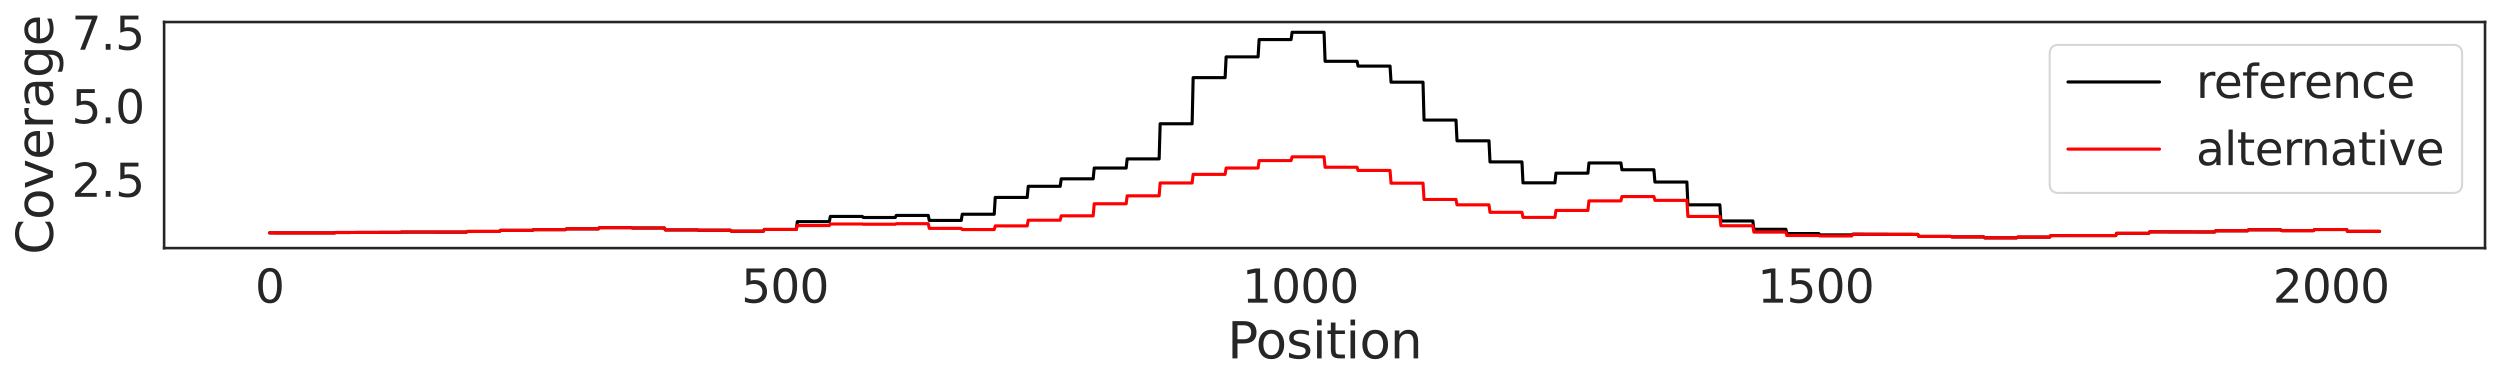 <?xml version="1.0" encoding="utf-8" standalone="no"?>
<!DOCTYPE svg PUBLIC "-//W3C//DTD SVG 1.1//EN"
  "http://www.w3.org/Graphics/SVG/1.1/DTD/svg11.dtd">
<svg xmlns:xlink="http://www.w3.org/1999/xlink" width="1202.114pt" height="184.529pt" viewBox="0 0 1202.114 184.529" xmlns="http://www.w3.org/2000/svg" version="1.1">
 <defs>
  <style type="text/css">*{stroke-linejoin: round; stroke-linecap: butt}</style>
 </defs>
 <g id="figure_1">
  <g id="patch_1">
   <path d="M 0 184.529 
L 1202.114 184.529 
L 1202.114 0 
L 0 0 
z
" style="fill: #ffffff"/>
  </g>
  <g id="axes_1">
   <g id="patch_2">
    <path d="M 78.914 119.31 
L 1194.914 119.31 
L 1194.914 10.59 
L 78.914 10.59 
z
" style="fill: #ffffff"/>
   </g>
   <g id="matplotlib.axis_1">
    <g id="xtick_1">
     <g id="text_1">
      <!-- 0 -->
      <g style="fill: #262626" transform="translate(122.643 145.526)scale(0.22 -0.22)">
       <defs>
        <path id="DejaVuSans-30" d="M 2034 4250 
Q 1547 4250 1301 3770 
Q 1056 3291 1056 2328 
Q 1056 1369 1301 889 
Q 1547 409 2034 409 
Q 2525 409 2770 889 
Q 3016 1369 3016 2328 
Q 3016 3291 2770 3770 
Q 2525 4250 2034 4250 
z
M 2034 4750 
Q 2819 4750 3233 4129 
Q 3647 3509 3647 2328 
Q 3647 1150 3233 529 
Q 2819 -91 2034 -91 
Q 1250 -91 836 529 
Q 422 1150 422 2328 
Q 422 3509 836 4129 
Q 1250 4750 2034 4750 
z
" transform="scale(0.016)"/>
       </defs>
       <use xlink:href="#DejaVuSans-30"/>
      </g>
     </g>
    </g>
    <g id="xtick_2">
     <g id="text_2">
      <!-- 500 -->
      <g style="fill: #262626" transform="translate(356.458 145.526)scale(0.22 -0.22)">
       <defs>
        <path id="DejaVuSans-35" d="M 691 4666 
L 3169 4666 
L 3169 4134 
L 1269 4134 
L 1269 2991 
Q 1406 3038 1543 3061 
Q 1681 3084 1819 3084 
Q 2600 3084 3056 2656 
Q 3513 2228 3513 1497 
Q 3513 744 3044 326 
Q 2575 -91 1722 -91 
Q 1428 -91 1123 -41 
Q 819 9 494 109 
L 494 744 
Q 775 591 1075 516 
Q 1375 441 1709 441 
Q 2250 441 2565 725 
Q 2881 1009 2881 1497 
Q 2881 1984 2565 2268 
Q 2250 2553 1709 2553 
Q 1456 2553 1204 2497 
Q 953 2441 691 2322 
L 691 4666 
z
" transform="scale(0.016)"/>
       </defs>
       <use xlink:href="#DejaVuSans-35"/>
       <use xlink:href="#DejaVuSans-30" x="63.623"/>
       <use xlink:href="#DejaVuSans-30" x="127.246"/>
      </g>
     </g>
    </g>
    <g id="xtick_3">
     <g id="text_3">
      <!-- 1000 -->
      <g style="fill: #262626" transform="translate(597.272 145.526)scale(0.22 -0.22)">
       <defs>
        <path id="DejaVuSans-31" d="M 794 531 
L 1825 531 
L 1825 4091 
L 703 3866 
L 703 4441 
L 1819 4666 
L 2450 4666 
L 2450 531 
L 3481 531 
L 3481 0 
L 794 0 
L 794 531 
z
" transform="scale(0.016)"/>
       </defs>
       <use xlink:href="#DejaVuSans-31"/>
       <use xlink:href="#DejaVuSans-30" x="63.623"/>
       <use xlink:href="#DejaVuSans-30" x="127.246"/>
       <use xlink:href="#DejaVuSans-30" x="190.869"/>
      </g>
     </g>
    </g>
    <g id="xtick_4">
     <g id="text_4">
      <!-- 1500 -->
      <g style="fill: #262626" transform="translate(845.085 145.526)scale(0.22 -0.22)">
       <use xlink:href="#DejaVuSans-31"/>
       <use xlink:href="#DejaVuSans-35" x="63.623"/>
       <use xlink:href="#DejaVuSans-30" x="127.246"/>
       <use xlink:href="#DejaVuSans-30" x="190.869"/>
      </g>
     </g>
    </g>
    <g id="xtick_5">
     <g id="text_5">
      <!-- 2000 -->
      <g style="fill: #262626" transform="translate(1092.898 145.526)scale(0.22 -0.22)">
       <defs>
        <path id="DejaVuSans-32" d="M 1228 531 
L 3431 531 
L 3431 0 
L 469 0 
L 469 531 
Q 828 903 1448 1529 
Q 2069 2156 2228 2338 
Q 2531 2678 2651 2914 
Q 2772 3150 2772 3378 
Q 2772 3750 2511 3984 
Q 2250 4219 1831 4219 
Q 1534 4219 1204 4116 
Q 875 4013 500 3803 
L 500 4441 
Q 881 4594 1212 4672 
Q 1544 4750 1819 4750 
Q 2544 4750 2975 4387 
Q 3406 4025 3406 3419 
Q 3406 3131 3298 2873 
Q 3191 2616 2906 2266 
Q 2828 2175 2409 1742 
Q 1991 1309 1228 531 
z
" transform="scale(0.016)"/>
       </defs>
       <use xlink:href="#DejaVuSans-32"/>
       <use xlink:href="#DejaVuSans-30" x="63.623"/>
       <use xlink:href="#DejaVuSans-30" x="127.246"/>
       <use xlink:href="#DejaVuSans-30" x="190.869"/>
      </g>
     </g>
    </g>
    <g id="text_6">
     <!-- Position -->
     <g style="fill: #262626" transform="translate(590.201 172.338)scale(0.24 -0.24)">
      <defs>
       <path id="DejaVuSans-50" d="M 1259 4147 
L 1259 2394 
L 2053 2394 
Q 2494 2394 2734 2622 
Q 2975 2850 2975 3272 
Q 2975 3691 2734 3919 
Q 2494 4147 2053 4147 
L 1259 4147 
z
M 628 4666 
L 2053 4666 
Q 2838 4666 3239 4311 
Q 3641 3956 3641 3272 
Q 3641 2581 3239 2228 
Q 2838 1875 2053 1875 
L 1259 1875 
L 1259 0 
L 628 0 
L 628 4666 
z
" transform="scale(0.016)"/>
       <path id="DejaVuSans-6f" d="M 1959 3097 
Q 1497 3097 1228 2736 
Q 959 2375 959 1747 
Q 959 1119 1226 758 
Q 1494 397 1959 397 
Q 2419 397 2687 759 
Q 2956 1122 2956 1747 
Q 2956 2369 2687 2733 
Q 2419 3097 1959 3097 
z
M 1959 3584 
Q 2709 3584 3137 3096 
Q 3566 2609 3566 1747 
Q 3566 888 3137 398 
Q 2709 -91 1959 -91 
Q 1206 -91 779 398 
Q 353 888 353 1747 
Q 353 2609 779 3096 
Q 1206 3584 1959 3584 
z
" transform="scale(0.016)"/>
       <path id="DejaVuSans-73" d="M 2834 3397 
L 2834 2853 
Q 2591 2978 2328 3040 
Q 2066 3103 1784 3103 
Q 1356 3103 1142 2972 
Q 928 2841 928 2578 
Q 928 2378 1081 2264 
Q 1234 2150 1697 2047 
L 1894 2003 
Q 2506 1872 2764 1633 
Q 3022 1394 3022 966 
Q 3022 478 2636 193 
Q 2250 -91 1575 -91 
Q 1294 -91 989 -36 
Q 684 19 347 128 
L 347 722 
Q 666 556 975 473 
Q 1284 391 1588 391 
Q 1994 391 2212 530 
Q 2431 669 2431 922 
Q 2431 1156 2273 1281 
Q 2116 1406 1581 1522 
L 1381 1569 
Q 847 1681 609 1914 
Q 372 2147 372 2553 
Q 372 3047 722 3315 
Q 1072 3584 1716 3584 
Q 2034 3584 2315 3537 
Q 2597 3491 2834 3397 
z
" transform="scale(0.016)"/>
       <path id="DejaVuSans-69" d="M 603 3500 
L 1178 3500 
L 1178 0 
L 603 0 
L 603 3500 
z
M 603 4863 
L 1178 4863 
L 1178 4134 
L 603 4134 
L 603 4863 
z
" transform="scale(0.016)"/>
       <path id="DejaVuSans-74" d="M 1172 4494 
L 1172 3500 
L 2356 3500 
L 2356 3053 
L 1172 3053 
L 1172 1153 
Q 1172 725 1289 603 
Q 1406 481 1766 481 
L 2356 481 
L 2356 0 
L 1766 0 
Q 1100 0 847 248 
Q 594 497 594 1153 
L 594 3053 
L 172 3053 
L 172 3500 
L 594 3500 
L 594 4494 
L 1172 4494 
z
" transform="scale(0.016)"/>
       <path id="DejaVuSans-6e" d="M 3513 2113 
L 3513 0 
L 2938 0 
L 2938 2094 
Q 2938 2591 2744 2837 
Q 2550 3084 2163 3084 
Q 1697 3084 1428 2787 
Q 1159 2491 1159 1978 
L 1159 0 
L 581 0 
L 581 3500 
L 1159 3500 
L 1159 2956 
Q 1366 3272 1645 3428 
Q 1925 3584 2291 3584 
Q 2894 3584 3203 3211 
Q 3513 2838 3513 2113 
z
" transform="scale(0.016)"/>
      </defs>
      <use xlink:href="#DejaVuSans-50"/>
      <use xlink:href="#DejaVuSans-6f" x="56.678"/>
      <use xlink:href="#DejaVuSans-73" x="117.859"/>
      <use xlink:href="#DejaVuSans-69" x="169.959"/>
      <use xlink:href="#DejaVuSans-74" x="197.742"/>
      <use xlink:href="#DejaVuSans-69" x="236.951"/>
      <use xlink:href="#DejaVuSans-6f" x="264.734"/>
      <use xlink:href="#DejaVuSans-6e" x="325.916"/>
     </g>
    </g>
   </g>
   <g id="matplotlib.axis_2">
    <g id="ytick_1">
     <g id="text_7">
      <!-- 2.5 -->
      <g style="fill: #262626" transform="translate(34.428 94.627)scale(0.22 -0.22)">
       <defs>
        <path id="DejaVuSans-2e" d="M 684 794 
L 1344 794 
L 1344 0 
L 684 0 
L 684 794 
z
" transform="scale(0.016)"/>
       </defs>
       <use xlink:href="#DejaVuSans-32"/>
       <use xlink:href="#DejaVuSans-2e" x="63.623"/>
       <use xlink:href="#DejaVuSans-35" x="95.41"/>
      </g>
     </g>
    </g>
    <g id="ytick_2">
     <g id="text_8">
      <!-- 5.0 -->
      <g style="fill: #262626" transform="translate(34.428 59.272)scale(0.22 -0.22)">
       <use xlink:href="#DejaVuSans-35"/>
       <use xlink:href="#DejaVuSans-2e" x="63.623"/>
       <use xlink:href="#DejaVuSans-30" x="95.41"/>
      </g>
     </g>
    </g>
    <g id="ytick_3">
     <g id="text_9">
      <!-- 7.5 -->
      <g style="fill: #262626" transform="translate(34.428 23.917)scale(0.22 -0.22)">
       <defs>
        <path id="DejaVuSans-37" d="M 525 4666 
L 3525 4666 
L 3525 4397 
L 1831 0 
L 1172 0 
L 2766 4134 
L 525 4134 
L 525 4666 
z
" transform="scale(0.016)"/>
       </defs>
       <use xlink:href="#DejaVuSans-37"/>
       <use xlink:href="#DejaVuSans-2e" x="63.623"/>
       <use xlink:href="#DejaVuSans-35" x="95.41"/>
      </g>
     </g>
    </g>
    <g id="text_10">
     <!-- Coverage -->
     <g style="fill: #262626" transform="translate(25.436 122.447)rotate(-90)scale(0.24 -0.24)">
      <defs>
       <path id="DejaVuSans-43" d="M 4122 4306 
L 4122 3641 
Q 3803 3938 3442 4084 
Q 3081 4231 2675 4231 
Q 1875 4231 1450 3742 
Q 1025 3253 1025 2328 
Q 1025 1406 1450 917 
Q 1875 428 2675 428 
Q 3081 428 3442 575 
Q 3803 722 4122 1019 
L 4122 359 
Q 3791 134 3420 21 
Q 3050 -91 2638 -91 
Q 1578 -91 968 557 
Q 359 1206 359 2328 
Q 359 3453 968 4101 
Q 1578 4750 2638 4750 
Q 3056 4750 3426 4639 
Q 3797 4528 4122 4306 
z
" transform="scale(0.016)"/>
       <path id="DejaVuSans-76" d="M 191 3500 
L 800 3500 
L 1894 563 
L 2988 3500 
L 3597 3500 
L 2284 0 
L 1503 0 
L 191 3500 
z
" transform="scale(0.016)"/>
       <path id="DejaVuSans-65" d="M 3597 1894 
L 3597 1613 
L 953 1613 
Q 991 1019 1311 708 
Q 1631 397 2203 397 
Q 2534 397 2845 478 
Q 3156 559 3463 722 
L 3463 178 
Q 3153 47 2828 -22 
Q 2503 -91 2169 -91 
Q 1331 -91 842 396 
Q 353 884 353 1716 
Q 353 2575 817 3079 
Q 1281 3584 2069 3584 
Q 2775 3584 3186 3129 
Q 3597 2675 3597 1894 
z
M 3022 2063 
Q 3016 2534 2758 2815 
Q 2500 3097 2075 3097 
Q 1594 3097 1305 2825 
Q 1016 2553 972 2059 
L 3022 2063 
z
" transform="scale(0.016)"/>
       <path id="DejaVuSans-72" d="M 2631 2963 
Q 2534 3019 2420 3045 
Q 2306 3072 2169 3072 
Q 1681 3072 1420 2755 
Q 1159 2438 1159 1844 
L 1159 0 
L 581 0 
L 581 3500 
L 1159 3500 
L 1159 2956 
Q 1341 3275 1631 3429 
Q 1922 3584 2338 3584 
Q 2397 3584 2469 3576 
Q 2541 3569 2628 3553 
L 2631 2963 
z
" transform="scale(0.016)"/>
       <path id="DejaVuSans-61" d="M 2194 1759 
Q 1497 1759 1228 1600 
Q 959 1441 959 1056 
Q 959 750 1161 570 
Q 1363 391 1709 391 
Q 2188 391 2477 730 
Q 2766 1069 2766 1631 
L 2766 1759 
L 2194 1759 
z
M 3341 1997 
L 3341 0 
L 2766 0 
L 2766 531 
Q 2569 213 2275 61 
Q 1981 -91 1556 -91 
Q 1019 -91 701 211 
Q 384 513 384 1019 
Q 384 1609 779 1909 
Q 1175 2209 1959 2209 
L 2766 2209 
L 2766 2266 
Q 2766 2663 2505 2880 
Q 2244 3097 1772 3097 
Q 1472 3097 1187 3025 
Q 903 2953 641 2809 
L 641 3341 
Q 956 3463 1253 3523 
Q 1550 3584 1831 3584 
Q 2591 3584 2966 3190 
Q 3341 2797 3341 1997 
z
" transform="scale(0.016)"/>
       <path id="DejaVuSans-67" d="M 2906 1791 
Q 2906 2416 2648 2759 
Q 2391 3103 1925 3103 
Q 1463 3103 1205 2759 
Q 947 2416 947 1791 
Q 947 1169 1205 825 
Q 1463 481 1925 481 
Q 2391 481 2648 825 
Q 2906 1169 2906 1791 
z
M 3481 434 
Q 3481 -459 3084 -895 
Q 2688 -1331 1869 -1331 
Q 1566 -1331 1297 -1286 
Q 1028 -1241 775 -1147 
L 775 -588 
Q 1028 -725 1275 -790 
Q 1522 -856 1778 -856 
Q 2344 -856 2625 -561 
Q 2906 -266 2906 331 
L 2906 616 
Q 2728 306 2450 153 
Q 2172 0 1784 0 
Q 1141 0 747 490 
Q 353 981 353 1791 
Q 353 2603 747 3093 
Q 1141 3584 1784 3584 
Q 2172 3584 2450 3431 
Q 2728 3278 2906 2969 
L 2906 3500 
L 3481 3500 
L 3481 434 
z
" transform="scale(0.016)"/>
      </defs>
      <use xlink:href="#DejaVuSans-43"/>
      <use xlink:href="#DejaVuSans-6f" x="69.824"/>
      <use xlink:href="#DejaVuSans-76" x="131.006"/>
      <use xlink:href="#DejaVuSans-65" x="190.186"/>
      <use xlink:href="#DejaVuSans-72" x="251.709"/>
      <use xlink:href="#DejaVuSans-61" x="292.822"/>
      <use xlink:href="#DejaVuSans-67" x="354.102"/>
      <use xlink:href="#DejaVuSans-65" x="417.578"/>
     </g>
    </g>
   </g>
   <g id="line2d_1">
    <path d="M 129.642 111.975 
L 160.866 111.999 
L 161.362 111.806 
L 192.586 111.714 
L 193.082 111.586 
L 224.306 111.597 
L 224.802 111.285 
L 240.166 111.285 
L 240.662 110.759 
L 256.026 110.759 
L 256.522 110.429 
L 271.886 110.429 
L 272.382 110.045 
L 287.746 110.045 
L 288.242 109.467 
L 303.606 109.467 
L 304.102 109.629 
L 319.466 109.629 
L 319.962 110.56 
L 335.326 110.56 
L 335.822 110.717 
L 351.186 110.717 
L 351.682 111.185 
L 367.046 111.185 
L 367.542 110.315 
L 382.906 110.315 
L 383.402 106.577 
L 398.766 106.577 
L 399.262 104.065 
L 414.626 104.065 
L 415.122 104.576 
L 430.486 104.576 
L 430.982 103.585 
L 446.346 103.585 
L 446.842 105.997 
L 462.206 105.997 
L 462.702 103.011 
L 478.066 103.011 
L 478.562 94.937 
L 493.926 94.937 
L 494.422 89.585 
L 509.786 89.585 
L 510.282 85.991 
L 525.646 85.991 
L 526.142 80.801 
L 541.506 80.801 
L 542.002 76.394 
L 557.366 76.394 
L 557.862 59.513 
L 573.226 59.513 
L 573.722 37.34 
L 589.087 37.34 
L 589.582 27.342 
L 604.947 27.342 
L 605.442 19.021 
L 620.807 19.021 
L 621.302 15.532 
L 636.667 15.532 
L 637.162 29.47 
L 652.527 29.47 
L 653.022 31.775 
L 668.387 31.775 
L 668.882 39.522 
L 684.247 39.522 
L 684.742 57.734 
L 700.107 57.734 
L 700.602 67.711 
L 715.967 67.711 
L 716.462 77.86 
L 731.827 77.86 
L 732.322 87.918 
L 747.687 87.918 
L 748.182 83.261 
L 763.547 83.261 
L 764.042 78.363 
L 779.407 78.363 
L 779.902 81.642 
L 795.267 81.642 
L 795.762 87.523 
L 811.127 87.523 
L 811.622 98.494 
L 826.987 98.494 
L 827.482 106.238 
L 842.847 106.238 
L 843.342 110.249 
L 858.707 110.249 
L 859.202 112.321 
L 874.567 112.321 
L 875.062 112.946 
L 890.427 112.946 
L 890.922 112.627 
L 922.147 112.714 
L 922.642 113.677 
L 938.007 113.677 
L 938.503 113.921 
L 953.867 113.921 
L 954.363 114.368 
L 969.727 114.368 
L 970.223 113.999 
L 985.587 113.999 
L 986.083 113.288 
L 1017.307 113.269 
L 1017.803 112.197 
L 1033.167 112.197 
L 1033.663 111.475 
L 1064.887 111.547 
L 1065.383 110.965 
L 1080.747 110.965 
L 1081.243 110.478 
L 1096.607 110.478 
L 1097.103 110.889 
L 1112.467 110.889 
L 1112.963 110.373 
L 1128.327 110.373 
L 1128.823 111.261 
L 1144.187 111.261 
L 1144.187 111.261 
" clip-path="url(#pb96622f724)" style="fill: none; stroke: #000000; stroke-width: 1.5; stroke-linecap: round"/>
   </g>
   <g id="line2d_2">
    <path d="M 129.642 111.975 
L 160.866 111.999 
L 161.362 111.806 
L 192.586 111.714 
L 193.082 111.586 
L 224.306 111.597 
L 224.802 111.285 
L 240.166 111.285 
L 240.662 110.759 
L 256.026 110.759 
L 256.522 110.429 
L 271.886 110.429 
L 272.382 110.045 
L 287.746 110.045 
L 288.242 109.467 
L 303.606 109.467 
L 304.102 109.629 
L 319.466 109.629 
L 319.962 110.56 
L 335.326 110.56 
L 335.822 110.717 
L 351.186 110.717 
L 351.682 111.185 
L 367.046 111.185 
L 367.542 110.339 
L 382.906 110.339 
L 383.402 108.457 
L 398.766 108.457 
L 399.262 107.709 
L 414.626 107.709 
L 415.122 107.825 
L 430.486 107.825 
L 430.982 107.576 
L 446.346 107.576 
L 446.842 109.818 
L 462.206 109.818 
L 462.702 110.375 
L 478.066 110.375 
L 478.562 108.62 
L 493.926 108.62 
L 494.422 105.882 
L 509.786 105.882 
L 510.282 103.793 
L 525.646 103.793 
L 526.142 97.991 
L 541.506 97.991 
L 542.002 94.161 
L 557.366 94.161 
L 557.862 87.98 
L 573.226 87.98 
L 573.722 83.833 
L 589.087 83.833 
L 589.582 80.795 
L 604.947 80.795 
L 605.442 77.226 
L 620.807 77.226 
L 621.302 75.417 
L 636.667 75.417 
L 637.162 80.416 
L 652.527 80.416 
L 653.022 81.955 
L 668.387 81.955 
L 668.882 88.082 
L 684.247 88.082 
L 684.742 95.912 
L 700.107 95.912 
L 700.602 98.503 
L 715.967 98.503 
L 716.462 102.096 
L 731.827 102.096 
L 732.322 104.533 
L 747.687 104.533 
L 748.182 101.184 
L 763.547 101.184 
L 764.042 96.598 
L 779.407 96.598 
L 779.902 94.512 
L 795.267 94.512 
L 795.762 96.336 
L 811.127 96.336 
L 811.622 104.068 
L 826.987 104.068 
L 827.482 108.563 
L 842.847 108.563 
L 843.342 111.608 
L 858.707 111.608 
L 859.202 113.248 
L 874.567 113.248 
L 875.062 113.463 
L 890.427 113.463 
L 890.922 112.631 
L 922.147 112.714 
L 922.642 113.677 
L 938.007 113.677 
L 938.503 113.921 
L 953.867 113.921 
L 954.363 114.368 
L 969.727 114.368 
L 970.223 113.999 
L 985.587 113.999 
L 986.083 113.288 
L 1017.307 113.269 
L 1017.803 112.197 
L 1033.167 112.197 
L 1033.663 111.475 
L 1064.887 111.547 
L 1065.383 110.965 
L 1080.747 110.965 
L 1081.243 110.478 
L 1096.607 110.478 
L 1097.103 110.889 
L 1112.467 110.889 
L 1112.963 110.373 
L 1128.327 110.373 
L 1128.823 111.261 
L 1144.187 111.261 
L 1144.187 111.261 
" clip-path="url(#pb96622f724)" style="fill: none; stroke: #ff0000; stroke-width: 1.5; stroke-linecap: round"/>
   </g>
   <g id="patch_3">
    <path d="M 78.914 119.31 
L 78.914 10.59 
" style="fill: none; stroke: #262626; stroke-width: 1.25; stroke-linejoin: miter; stroke-linecap: square"/>
   </g>
   <g id="patch_4">
    <path d="M 1194.914 119.31 
L 1194.914 10.59 
" style="fill: none; stroke: #262626; stroke-width: 1.25; stroke-linejoin: miter; stroke-linecap: square"/>
   </g>
   <g id="patch_5">
    <path d="M 78.914 119.31 
L 1194.914 119.31 
" style="fill: none; stroke: #262626; stroke-width: 1.25; stroke-linejoin: miter; stroke-linecap: square"/>
   </g>
   <g id="patch_6">
    <path d="M 78.914 10.59 
L 1194.914 10.59 
" style="fill: none; stroke: #262626; stroke-width: 1.25; stroke-linejoin: miter; stroke-linecap: square"/>
   </g>
   <g id="legend_1">
    <g id="patch_7">
     <path d="M 989.981 92.774 
L 1179.514 92.774 
Q 1183.914 92.774 1183.914 88.374 
L 1183.914 25.99 
Q 1183.914 21.59 1179.514 21.59 
L 989.981 21.59 
Q 985.581 21.59 985.581 25.99 
L 985.581 88.374 
Q 985.581 92.774 989.981 92.774 
z
" style="fill: #ffffff; opacity: 0.8; stroke: #cccccc; stroke-linejoin: miter"/>
    </g>
    <g id="line2d_3">
     <path d="M 994.381 39.406 
L 1016.381 39.406 
L 1038.381 39.406 
" style="fill: none; stroke: #000000; stroke-width: 1.5; stroke-linecap: round"/>
    </g>
    <g id="text_11">
     <!-- reference -->
     <g style="fill: #262626" transform="translate(1055.981 47.106)scale(0.22 -0.22)">
      <defs>
       <path id="DejaVuSans-66" d="M 2375 4863 
L 2375 4384 
L 1825 4384 
Q 1516 4384 1395 4259 
Q 1275 4134 1275 3809 
L 1275 3500 
L 2222 3500 
L 2222 3053 
L 1275 3053 
L 1275 0 
L 697 0 
L 697 3053 
L 147 3053 
L 147 3500 
L 697 3500 
L 697 3744 
Q 697 4328 969 4595 
Q 1241 4863 1831 4863 
L 2375 4863 
z
" transform="scale(0.016)"/>
       <path id="DejaVuSans-63" d="M 3122 3366 
L 3122 2828 
Q 2878 2963 2633 3030 
Q 2388 3097 2138 3097 
Q 1578 3097 1268 2742 
Q 959 2388 959 1747 
Q 959 1106 1268 751 
Q 1578 397 2138 397 
Q 2388 397 2633 464 
Q 2878 531 3122 666 
L 3122 134 
Q 2881 22 2623 -34 
Q 2366 -91 2075 -91 
Q 1284 -91 818 406 
Q 353 903 353 1747 
Q 353 2603 823 3093 
Q 1294 3584 2113 3584 
Q 2378 3584 2631 3529 
Q 2884 3475 3122 3366 
z
" transform="scale(0.016)"/>
      </defs>
      <use xlink:href="#DejaVuSans-72"/>
      <use xlink:href="#DejaVuSans-65" x="38.863"/>
      <use xlink:href="#DejaVuSans-66" x="100.387"/>
      <use xlink:href="#DejaVuSans-65" x="135.592"/>
      <use xlink:href="#DejaVuSans-72" x="197.115"/>
      <use xlink:href="#DejaVuSans-65" x="235.979"/>
      <use xlink:href="#DejaVuSans-6e" x="297.502"/>
      <use xlink:href="#DejaVuSans-63" x="360.881"/>
      <use xlink:href="#DejaVuSans-65" x="415.861"/>
     </g>
    </g>
    <g id="line2d_4">
     <path d="M 994.381 71.698 
L 1016.381 71.698 
L 1038.381 71.698 
" style="fill: none; stroke: #ff0000; stroke-width: 1.5; stroke-linecap: round"/>
    </g>
    <g id="text_12">
     <!-- alternative -->
     <g style="fill: #262626" transform="translate(1055.981 79.398)scale(0.22 -0.22)">
      <defs>
       <path id="DejaVuSans-6c" d="M 603 4863 
L 1178 4863 
L 1178 0 
L 603 0 
L 603 4863 
z
" transform="scale(0.016)"/>
      </defs>
      <use xlink:href="#DejaVuSans-61"/>
      <use xlink:href="#DejaVuSans-6c" x="61.279"/>
      <use xlink:href="#DejaVuSans-74" x="89.062"/>
      <use xlink:href="#DejaVuSans-65" x="128.271"/>
      <use xlink:href="#DejaVuSans-72" x="189.795"/>
      <use xlink:href="#DejaVuSans-6e" x="229.158"/>
      <use xlink:href="#DejaVuSans-61" x="292.537"/>
      <use xlink:href="#DejaVuSans-74" x="353.816"/>
      <use xlink:href="#DejaVuSans-69" x="393.025"/>
      <use xlink:href="#DejaVuSans-76" x="420.809"/>
      <use xlink:href="#DejaVuSans-65" x="479.988"/>
     </g>
    </g>
   </g>
  </g>
 </g>
 <defs>
  <clipPath id="pb96622f724">
   <rect x="78.914" y="10.59" width="1116" height="108.72"/>
  </clipPath>
 </defs>
</svg>
